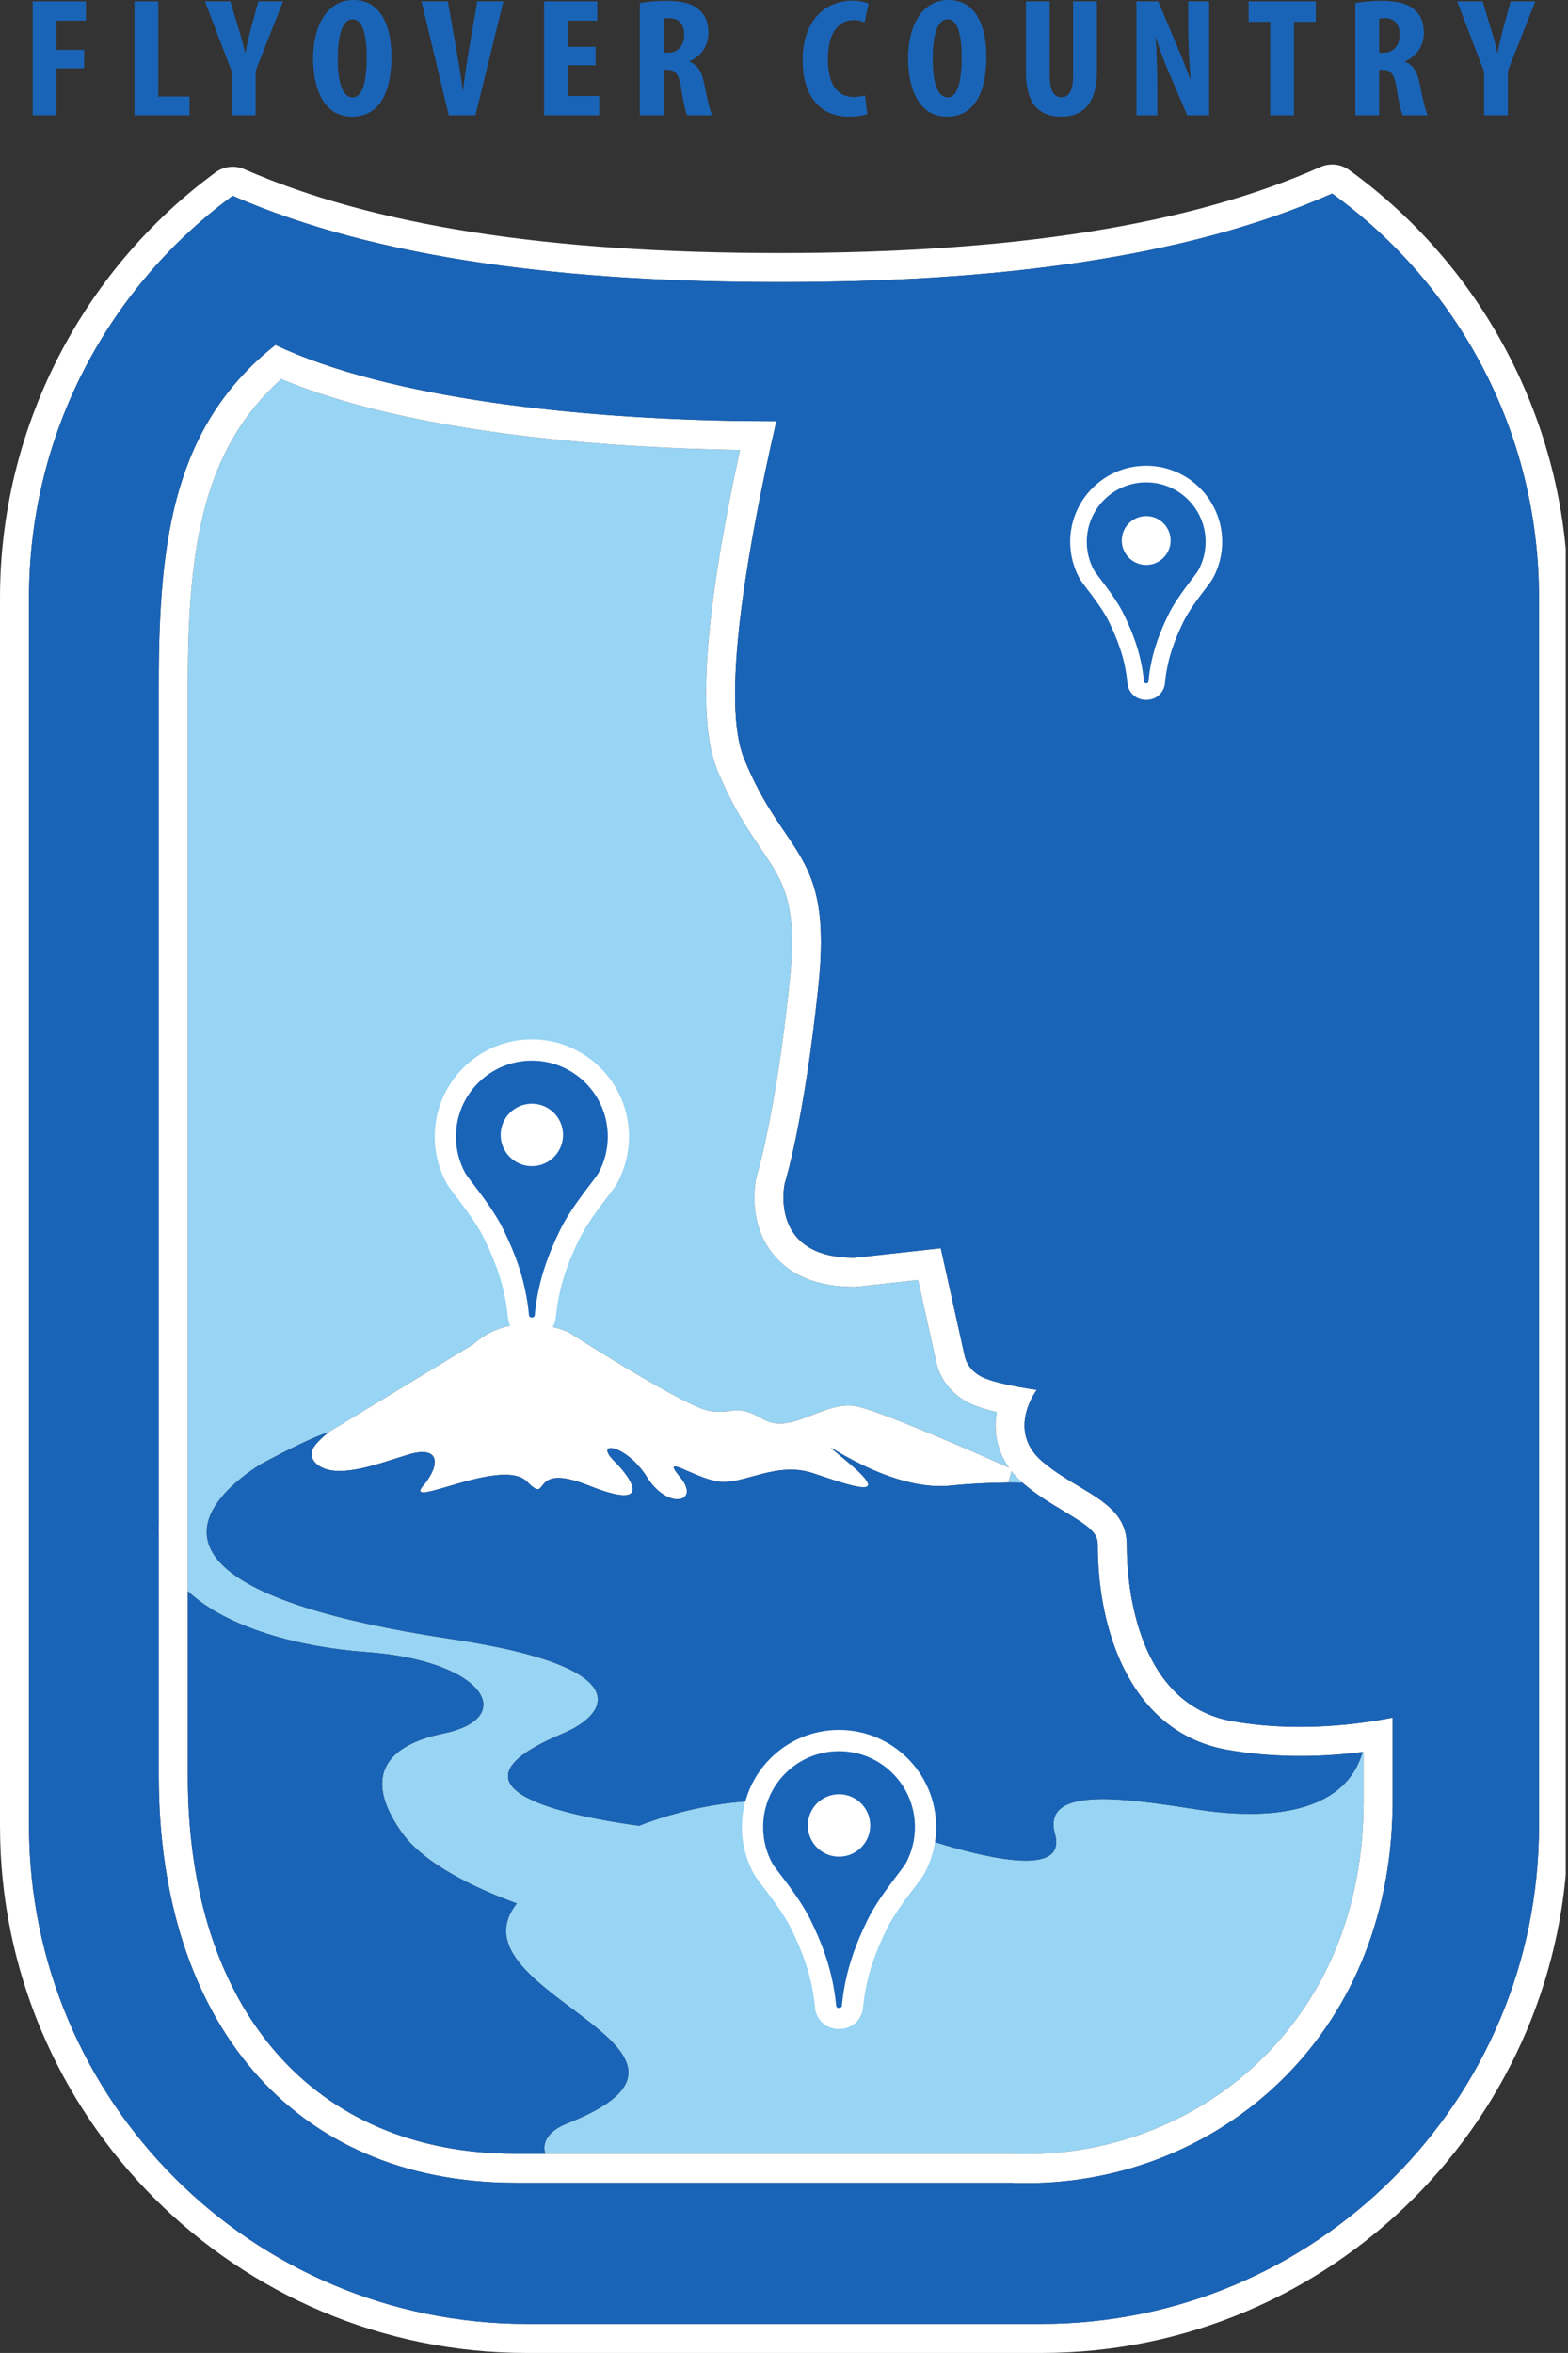 <?xml version="1.0" encoding="UTF-8" standalone="no"?>
<!-- Created with Inkscape (http://www.inkscape.org/) -->

<svg
   xmlns:dc="http://purl.org/dc/elements/1.1/"
   xmlns:cc="http://creativecommons.org/ns#"
   xmlns:rdf="http://www.w3.org/1999/02/22-rdf-syntax-ns#"
   xmlns:svg="http://www.w3.org/2000/svg"
   xmlns="http://www.w3.org/2000/svg"
   xmlns:sodipodi="http://sodipodi.sourceforge.net/DTD/sodipodi-0.dtd"
   xmlns:inkscape="http://www.inkscape.org/namespaces/inkscape"
   id="svg4850"
   version="1.1"
   inkscape:version="0.91 r13725"
   xml:space="preserve"
   width="286.663"
   height="429.987"
   viewBox="0 0 286.663 429.987"
   sodipodi:docname="FlyoverCountry.svg"><rect x="0" y="0" width="286.663" height="429.987" fill="#333333" stroke="none"/><defs
     id="defs4854"><clipPath
       clipPathUnits="userSpaceOnUse"
       id="clipPath4866"><path
         d="m 0,0 0,3440 2290,0 L 2290,0 0,0 Z"
         id="path4868"
         inkscape:connector-curvature="0" /></clipPath></defs><sodipodi:namedview
     pagecolor="#ffffff"
     bordercolor="#666666"
     borderopacity="1"
     objecttolerance="10"
     gridtolerance="10"
     guidetolerance="10"
     inkscape:pageopacity="0"
     inkscape:pageshadow="2"
     inkscape:window-width="905"
     inkscape:window-height="480"
     id="namedview4852"
     showgrid="false"
     inkscape:zoom="0.54885318"
     inkscape:cx="-88.971309"
     inkscape:cy="214.99374"
     inkscape:window-x="49"
     inkscape:window-y="24"
     inkscape:window-maximized="0"
     inkscape:current-layer="g4858" /><g
     id="g4858"
     inkscape:groupmode="layer"
     inkscape:label="ink_ext_XXXXXX"
     transform="matrix(1.25,0,0,-1.25,0,429.988)"><g
       id="g4860"
       transform="scale(0.1,0.1)"><g
         id="g4862"><g
           id="g4864"
           clip-path="url(#clipPath4866)"><path
             d="m 47.832,3437.93 77.859,0 0,-28.19 -43.054,0 0,-42.75 40.39,0 0,-26.94 -40.39,0 0,-68.73 -34.805,0 0,166.61"
             style="fill:#1a64b7;fill-opacity:1;fill-rule:nonzero;stroke:none"
             id="path4870"
             inkscape:connector-curvature="0" /><path
             d="m 196.719,3437.93 34.804,0 0,-139.16 45.704,0 0,-27.45 -80.508,0 0,166.61"
             style="fill:#1a64b7;fill-opacity:1;fill-rule:nonzero;stroke:none"
             id="path4872"
             inkscape:connector-curvature="0" /><path
             d="m 339.043,3271.32 0,63.77 -39.316,102.84 37.199,0 11.953,-39.81 c 3.445,-10.62 6.914,-22.98 9.559,-35.34 l 0.539,0 c 2.117,12.12 5.046,24.22 8.23,36.08 l 10.637,39.07 36.14,0 -40.129,-101.59 0,-65.02 -34.812,0"
             style="fill:#1a64b7;fill-opacity:1;fill-rule:nonzero;stroke:none"
             id="path4874"
             inkscape:connector-curvature="0" /><path
             d="m 514.551,3269.35 c -40.656,0 -56.59,40.04 -56.59,85.76 0,45.48 19.383,84.79 59.246,84.79 43.047,0 55.266,-44.24 55.266,-82.31 0,-62.79 -23.91,-88.24 -57.668,-88.24 l -0.254,0 z m 1.328,28.18 c 14.883,0 20.449,24.71 20.449,58.58 0,29.41 -4.773,55.62 -20.723,55.62 -15.41,0 -21.777,-26.21 -21.523,-56.36 -0.527,-33.13 6.113,-57.84 21.523,-57.84 l 0.274,0"
             style="fill:#1a64b7;fill-opacity:1;fill-rule:nonzero;stroke:none"
             id="path4876"
             inkscape:connector-curvature="0" /><path
             d="m 656.301,3271.32 -39.856,166.61 38.528,0 12.761,-71.94 c 2.911,-18.03 6.629,-38.31 9.024,-57.84 l 0.539,0 c 2.391,19.78 5.308,39.81 8.496,58.58 l 12.227,71.2 38.257,0 -40.918,-166.61 -39.058,0"
             style="fill:#1a64b7;fill-opacity:1;fill-rule:nonzero;stroke:none"
             id="path4878"
             inkscape:connector-curvature="0" /><path
             d="m 871.133,3344.49 -40.653,0 0,-44.98 45.958,0 0,-28.19 -80.762,0 0,166.61 77.847,0 0,-28.19 -43.043,0 0,-38.31 40.653,0 0,-26.94"
             style="fill:#1a64b7;fill-opacity:1;fill-rule:nonzero;stroke:none"
             id="path4880"
             inkscape:connector-curvature="0" /><path
             d="m 935.828,3435.46 c 10.891,1.96 24.707,3.21 37.988,3.21 19.145,0 36.404,-2.48 47.834,-12.37 10.9,-9.14 14.35,-20.27 14.35,-34.59 0,-17.81 -9.56,-33.87 -27.64,-41.54 l 0,-0.49 c 12.23,-4.69 18.34,-15.07 21.8,-33.12 3.44,-18.54 8.23,-39.05 11.41,-45.24 l -36.39,0 c -2.4,4.7 -6.379,21.51 -9.035,40.06 -3.184,20.51 -8.774,26.44 -20.2,26.44 l -5.308,0 0,-66.5 -34.809,0 0,164.14 z m 34.809,-72.68 6.367,0 c 15.144,0 23.656,11.38 23.656,25.96 0,14.33 -6.117,24.22 -21.519,24.71 -3.196,0 -6.653,-0.24 -8.504,-0.98 l 0,-49.69"
             style="fill:#1a64b7;fill-opacity:1;fill-rule:nonzero;stroke:none"
             id="path4882"
             inkscape:connector-curvature="0" /><path
             d="m 1268.49,3273.3 c -5.05,-2.22 -14.88,-3.95 -26.84,-3.95 -45.97,0 -67.75,34.86 -67.75,82.31 0,62.78 37.46,87.24 72.27,87.24 12.22,0 20.72,-2.47 24.18,-4.45 l -5.85,-27.18 c -3.97,1.73 -8.51,3.21 -16.21,3.21 -19.66,0 -37.47,-15.82 -37.47,-57.09 0,-39.8 16.22,-55.37 37.47,-55.37 5.84,0 12.49,1.23 16.75,2.48 l 3.45,-27.2"
             style="fill:#1a64b7;fill-opacity:1;fill-rule:nonzero;stroke:none"
             id="path4884"
             inkscape:connector-curvature="0" /><path
             d="m 1384.74,3269.35 c -40.67,0 -56.61,40.04 -56.61,85.76 0,45.48 19.39,84.79 59.25,84.79 43.05,0 55.27,-44.24 55.27,-82.31 0,-62.79 -23.92,-88.24 -57.66,-88.24 l -0.25,0 z m 1.32,28.18 c 14.89,0 20.45,24.71 20.45,58.58 0,29.41 -4.77,55.62 -20.73,55.62 -15.4,0 -21.78,-26.21 -21.52,-56.36 -0.53,-33.13 6.12,-57.84 21.52,-57.84 l 0.28,0"
             style="fill:#1a64b7;fill-opacity:1;fill-rule:nonzero;stroke:none"
             id="path4886"
             inkscape:connector-curvature="0" /><path
             d="m 1535.22,3437.93 0,-108.27 c 0,-24.47 7.73,-31.89 17.02,-31.89 10.09,0 17.27,6.68 17.27,31.89 l 0,108.27 34.81,0 0,-102.58 c 0,-42.76 -17.53,-66 -51.81,-66 -37.47,0 -52.08,24.22 -52.08,65.74 l 0,102.84 34.79,0"
             style="fill:#1a64b7;fill-opacity:1;fill-rule:nonzero;stroke:none"
             id="path4888"
             inkscape:connector-curvature="0" /><path
             d="m 1662.1,3271.32 0,166.61 31.88,0 27.63,-65.51 c 5.6,-12.61 14.09,-34.1 19.15,-48.45 l 0.53,0 c -1.07,17.31 -3.46,46.48 -3.46,77.12 l 0,36.84 30.56,0 0,-166.61 -31.89,0 -27.38,63.53 c -6.09,13.85 -14.06,35.1 -18.32,49.92 l -0.54,0 c 1.08,-16.79 2.4,-42.51 2.4,-75.88 l 0,-37.57 -30.56,0"
             style="fill:#1a64b7;fill-opacity:1;fill-rule:nonzero;stroke:none"
             id="path4890"
             inkscape:connector-curvature="0" /><path
             d="m 1857.78,3408.02 -31.62,0 0,29.91 98.32,0 0,-29.91 -31.88,0 0,-136.7 -34.82,0 0,136.7"
             style="fill:#1a64b7;fill-opacity:1;fill-rule:nonzero;stroke:none"
             id="path4892"
             inkscape:connector-curvature="0" /><path
             d="m 1982.28,3435.46 c 10.88,1.96 24.7,3.21 37.98,3.21 19.14,0 36.41,-2.48 47.83,-12.37 10.9,-9.14 14.36,-20.27 14.36,-34.59 0,-17.81 -9.57,-33.87 -27.64,-41.54 l 0,-0.49 c 12.23,-4.69 18.32,-15.07 21.79,-33.12 3.45,-18.54 8.23,-39.05 11.43,-45.24 l -36.41,0 c -2.39,4.7 -6.38,21.51 -9.03,40.06 -3.19,20.51 -8.77,26.44 -20.21,26.44 l -5.3,0 0,-66.5 -34.8,0 0,164.14 z m 34.8,-72.68 6.37,0 c 15.15,0 23.65,11.38 23.65,25.96 0,14.33 -6.1,24.22 -21.51,24.71 -3.21,0 -6.65,-0.24 -8.51,-0.98 l 0,-49.69"
             style="fill:#1a64b7;fill-opacity:1;fill-rule:nonzero;stroke:none"
             id="path4894"
             inkscape:connector-curvature="0" /><path
             d="m 2170.58,3271.32 0,63.77 -39.33,102.84 37.2,0 11.96,-39.81 c 3.44,-10.62 6.9,-22.98 9.56,-35.34 l 0.53,0 c 2.12,12.12 5.05,24.22 8.23,36.08 l 10.64,39.07 36.14,0 -40.13,-101.59 0,-65.02 -34.8,0"
             style="fill:#1a64b7;fill-opacity:1;fill-rule:nonzero;stroke:none"
             id="path4896"
             inkscape:connector-curvature="0" /><path
             d="m 1495.61,1272.24 c -6.19,5.43 -11.59,11.05 -16.17,16.83 l -4.74,-16.55 c 7.06,0.05 13.95,-0.15 20.91,-0.28 z m 497.25,-393.65 c -23.28,-81.949 -120.55,-103.031 -243.52,-83.809 -109.96,17.188 -225.9,33.699 -206.28,-36.402 28.31,-101.109 -287.19,28.312 -287.19,28.312 -141.83,49.641 -287.401,-2.363 -321.163,-15.929 -162.656,22.5 -275.547,66.367 -111.531,134.867 68.679,28.691 110.515,97.041 -161.867,137.901 -183.438,27.52 -279.715,62.81 -324.883,98.64 -48.86,38.76 -37.891,78.15 -12.395,109.08 16.821,20.4 39.895,37.1 56.282,47.5 39.367,21.26 76.718,39.75 100.5,47.62 l 210.828,127.92 c 60.672,54.6 139.55,18.2 139.55,18.2 0,0 169.869,-109.2 206.269,-115.27 36.41,-6.07 36.41,12.13 78.88,-12.13 42.46,-24.27 90.99,30.33 139.53,18.2 43.81,-10.96 191.32,-76.23 219.71,-88.88 -13.87,19.79 -19.52,41.05 -19.52,61.5 0,6.7 0.81,13.24 1.87,19.67 -12.72,3 -25.49,6.64 -35.54,10.95 -33.9,14.52 -49.88,43.37 -53.27,63.65 0.12,-0.75 0.26,-1.49 0.43,-2.22 0,0 -17.16,77.27 -26.82,120.77 -37.15,-4.13 -88.5,-9.83 -88.5,-9.83 -1.55,-0.17 -3.12,-0.25 -4.68,-0.25 -53.56,0 -93.72,16.27 -119.36,48.35 -37.3,46.66 -25.36,105.69 -23.86,112.27 0.25,1.16 0.59,2.37 0.95,3.51 0.26,0.85 27.18,87.56 47.38,279.44 12.33,117.24 -8.02,147.18 -41.72,196.8 -18.91,27.82 -42.44,62.45 -64.25,116.31 -29.49,72.89 -18.12,229.62 33.65,466.74 -163.824,2.45 -469.672,19.27 -671.07,103.68 C 298.563,2784.4 274.68,2644.68 274.68,2441.25 l 0,-1327.47 c 57.965,-54.4 165.086,-82.17 260.332,-88.98 174.285,-12.47 223.367,-96.538 113.433,-119.171 -81.961,-16.848 -119.55,-61.32 -61.297,-144.078 33.282,-47.289 109.5,-82.699 168.758,-104.379 C 652.371,527.031 1103.53,443.898 829.285,335.469 801.387,324.43 792.48,307.379 797.5,291.219 l 680.83,0 c 0.6,0 1.2,-0.02 1.8,-0.039 134.36,-5.668 266,43.39 361.17,134.629 100.16,96.011 153.1,227.75 153.1,380.961 l 0,72.05 c -0.51,-0.07 -1.03,-0.148 -1.54,-0.23"
             style="fill:#98d4f3;fill-opacity:1;fill-rule:nonzero;stroke:none"
             id="path4898"
             inkscape:connector-curvature="0" /><path
             d="m 2250.87,770.52 c 0,-402.079 -325.97,-728.051 -728.04,-728.051 l -752.31,0 C 368.43,42.469 42.469,368.441 42.469,770.52 l 0,1795.84 c 0,241.12 117.289,454.75 297.844,587.25 214.191,-93.69 494.035,-126.15 800.297,-126.15 309.84,0 592.62,33.83 807.74,129.48 183.18,-132.23 302.52,-347.4 302.52,-590.58 l 0,-1795.84 z m -277.66,2420.86 c -12.26,8.84 -28.3,10.5 -42.11,4.37 -190.4,-84.67 -448.98,-125.82 -790.49,-125.82 -338.469,0 -594.68,40.1 -783.286,122.59 -13.879,6.07 -29.922,4.28 -42.136,-4.67 C 117.832,3043.02 0,2810.69 0,2566.36 L 0,770.52 C 0,345.648 345.652,0 770.52,0 l 752.31,0 c 424.86,0 770.51,345.648 770.51,770.52 l 0,1795.84 c 0,246.68 -119.68,480.33 -320.13,625.02 z M 1994.4,806.77 c 0,-153.211 -52.94,-284.95 -153.1,-380.961 -95.17,-91.239 -226.81,-140.297 -361.17,-134.629 -0.6,0.019 -1.2,0.039 -1.8,0.039 l -723.994,0 c -295.867,0 -479.656,211.492 -479.656,551.953 l 0,1598.078 c 0,203.43 23.883,343.15 136.59,444.5 201.398,-84.41 507.246,-101.23 671.07,-103.68 -51.77,-237.12 -63.14,-393.85 -33.65,-466.74 21.81,-53.86 45.34,-88.49 64.25,-116.31 33.7,-49.62 54.05,-79.56 41.72,-196.8 -20.2,-191.88 -47.12,-278.59 -47.38,-279.44 -0.36,-1.14 -0.7,-2.35 -0.95,-3.51 -1.5,-6.58 -13.44,-65.61 23.86,-112.27 25.64,-32.08 65.8,-48.35 119.36,-48.35 1.56,0 3.13,0.08 4.68,0.25 0,0 51.35,5.7 88.5,9.83 9.66,-43.5 26.82,-120.77 26.82,-120.77 -0.17,0.73 -0.31,1.47 -0.43,2.22 3.39,-20.28 19.37,-49.13 53.27,-63.65 10.05,-4.31 22.82,-7.95 35.54,-10.95 -1.06,-6.43 -1.87,-12.97 -1.87,-19.67 0,-20.45 5.65,-41.71 19.52,-61.5 -28.39,12.65 -175.9,77.92 -219.71,88.88 -48.54,12.13 -97.07,-42.47 -139.53,-18.2 -42.47,24.26 -42.47,6.06 -78.88,12.13 -36.4,6.07 -206.269,115.27 -206.269,115.27 0,0 -78.878,36.4 -139.55,-18.2 L 480.813,1346.37 c 0.117,0.04 0.261,0.1 0.378,0.14 -12.453,-9.75 -19.953,-17.93 -23.847,-24.83 -3.086,-8.39 -2.11,-17.87 10.761,-25.61 30.34,-18.2 88.543,5.3 129.5,17.45 45.149,13.38 47.012,-13.66 22.747,-43.99 -0.43,-0.55 -1.082,-1.06 -1.575,-1.58 -30.039,-36.21 115.364,42.52 151.743,6.13 36.394,-36.41 0,30.33 91.003,-6.06 91.004,-36.41 66.739,6.06 36.407,36.39 -30.34,30.34 18.191,24.27 48.535,-24.27 30.332,-48.53 78.865,-36.39 48.535,0 -30.344,36.41 18.19,0 54.6,-6.06 36.4,-6.06 84.93,30.33 139.54,12.13 54.6,-18.19 121.34,-42.46 48.54,18.2 -72.82,60.68 48.86,-46.68 151.68,-36.39 29.12,2.92 57.55,4.29 85.34,4.5 l 4.74,16.55 c 4.58,-5.78 9.98,-11.4 16.17,-16.83 0.77,-0.68 1.4,-1.38 2.2,-2.05 19.58,-16.41 40.02,-28.66 58.05,-39.45 39.05,-23.42 49.65,-32.15 49.65,-49.13 0,-128.71 49.77,-275.079 189.52,-299.84 62.05,-10.981 129.38,-11.899 197.83,-3.18 0.51,0.082 1.03,0.16 1.54,0.23 l 0,-72.05 z m -191.97,116.808 c -138.66,24.582 -154.45,194.842 -154.45,258.032 0,43.49 -32.41,62.87 -70.36,85.6 -17.21,10.29 -35.55,21.29 -52.51,35.52 -54.41,45.62 -8.78,105.29 -8.78,105.29 0,0 -52.67,7.03 -77.22,17.56 -24.59,10.52 -28.09,31.58 -28.09,31.58 l -35.09,157.97 -126.38,-14.01 c -126.38,0 -101.81,108.8 -101.81,108.8 0,0 28.09,87.76 49.14,287.85 21.08,200.1 -49.15,186.06 -108.81,333.49 -32.03,79.16 0.68,280.72 37.85,450.45 3.15,14.43 6.35,28.62 9.54,42.49 -1.95,0 -3.94,-0.03 -5.88,-0.03 -12.45,0 -25.08,0.1 -37.77,0.24 -242.232,2.77 -522.708,32.56 -689.029,111.18 C 255.242,2818.57 232.207,2654.18 232.207,2441.25 l 0,-1598.078 c 0,-355.102 193.555,-594.422 522.129,-594.422 l 723.994,0 c 276.71,-11.691 538.63,187.609 557.36,519.801 0.72,12.558 1.18,25.258 1.18,38.219 l 0,122.101 c -14.34,-2.832 -28.52,-5.199 -42.47,-7.101 -71.33,-9.731 -137.16,-7.891 -191.97,1.808"
             style="fill:#ffffff;fill-opacity:1;fill-rule:nonzero;stroke:none"
             id="path4900"
             inkscape:connector-curvature="0" /><path
             d="m 2036.87,806.77 c 0,-12.961 -0.46,-25.661 -1.18,-38.219 C 2016.96,436.359 1755.04,237.059 1478.33,248.75 l -723.994,0 c -328.574,0 -522.129,239.32 -522.129,594.422 l 0,355.618 c -0.273,4.63 -0.273,9.35 0,14.21 l 0,1228.25 c 0,212.93 23.035,377.32 170.574,494.34 166.321,-78.62 446.797,-108.41 689.029,-111.18 12.69,-0.14 25.32,-0.24 37.77,-0.24 1.94,0 3.93,0.03 5.88,0.03 -3.19,-13.87 -6.39,-28.06 -9.54,-42.49 -37.17,-169.73 -69.88,-371.29 -37.85,-450.45 59.66,-147.43 129.89,-133.39 108.81,-333.49 -21.05,-200.09 -49.14,-287.85 -49.14,-287.85 0,0 -24.57,-108.8 101.81,-108.8 l 126.38,14.01 35.09,-157.97 c 0,0 3.5,-21.06 28.09,-31.58 24.55,-10.53 77.22,-17.56 77.22,-17.56 0,0 -45.63,-59.67 8.78,-105.29 16.96,-14.23 35.3,-25.23 52.51,-35.52 37.95,-22.73 70.36,-42.11 70.36,-85.6 0,-63.19 15.79,-233.45 154.45,-258.032 54.81,-9.699 120.64,-11.539 191.97,-1.808 13.95,1.902 28.13,4.269 42.47,7.101 l 0,-122.101 z m -88.52,2350.17 c -215.12,-95.65 -497.9,-129.48 -807.74,-129.48 -306.262,0 -586.106,32.46 -800.297,126.15 C 159.758,3021.11 42.469,2807.48 42.469,2566.36 l 0,-1795.84 C 42.469,368.441 368.43,42.469 770.52,42.469 l 752.31,0 c 402.07,0 728.04,325.972 728.04,728.051 l 0,1795.84 c 0,243.18 -119.34,458.35 -302.52,590.58 z M 755.906,657.172 c -59.258,21.68 -135.476,57.09 -168.758,104.379 -58.253,82.758 -20.664,127.23 61.297,144.078 109.934,22.633 60.852,106.701 -113.433,119.171 -95.246,6.81 -202.367,34.58 -260.332,88.98 l 0,-270.608 c 0,-340.461 183.789,-551.953 479.656,-551.953 l 43.164,0 c -5.02,16.16 3.887,33.211 31.785,44.25 274.245,108.429 -176.914,191.562 -73.379,321.703 z M 1795.03,881.77 c -139.75,24.761 -189.52,171.13 -189.52,299.84 0,16.98 -10.6,25.71 -49.65,49.13 -18.03,10.79 -38.47,23.04 -58.05,39.45 -0.8,0.67 -1.43,1.37 -2.2,2.05 -6.96,0.13 -13.85,0.33 -20.91,0.28 -27.79,-0.21 -56.22,-1.58 -85.34,-4.5 -102.82,-10.29 -224.5,97.07 -151.68,36.39 72.8,-60.66 6.06,-36.39 -48.54,-18.2 -54.61,18.2 -103.14,-18.19 -139.54,-12.13 -36.41,6.06 -84.944,42.47 -54.6,6.06 30.33,-36.39 -18.203,-48.53 -48.535,0 -30.344,48.54 -78.875,54.61 -48.535,24.27 30.332,-30.33 54.597,-72.8 -36.407,-36.39 -91.003,36.39 -54.609,-30.35 -91.003,6.06 -36.379,36.39 -181.782,-42.34 -151.743,-6.13 0.493,0.52 1.145,1.03 1.575,1.58 24.265,30.33 22.402,57.37 -22.747,43.99 -40.957,-12.15 -99.16,-35.65 -129.5,-17.45 -12.871,7.74 -13.847,17.22 -10.761,25.61 3.894,6.9 11.394,15.08 23.847,24.83 -0.117,-0.04 -0.261,-0.1 -0.378,-0.14 -23.782,-7.87 -61.133,-26.36 -100.5,-47.62 -16.387,-10.4 -39.461,-27.1 -56.282,-47.5 -25.496,-30.93 -36.465,-70.32 12.395,-109.08 45.168,-35.83 141.445,-71.12 324.883,-98.64 272.382,-40.86 230.546,-109.21 161.867,-137.901 -164.016,-68.5 -51.125,-112.367 111.531,-134.867 33.762,13.566 179.333,65.57 321.163,15.929 0,0 315.5,-129.421 287.19,-28.312 -19.62,70.101 96.32,53.59 206.28,36.402 122.97,-19.222 220.24,1.86 243.52,83.809 -68.45,-8.719 -135.78,-7.801 -197.83,3.18"
             style="fill:#1a64b7;fill-opacity:1;fill-rule:nonzero;stroke:none"
             id="path4902"
             inkscape:connector-curvature="0" /><path
             d="m 1676.38,2758.96 c -61.31,0 -111.17,-49.87 -111.17,-111.18 0,-18.44 4.61,-36.75 13.37,-52.91 2.04,-3.76 5.13,-7.88 11.4,-16.1 9.54,-12.52 23.95,-31.42 31.96,-47.9 11.41,-23.49 23.56,-52.52 27,-89.68 l -0.11,2.24 c 0,-7.5 3.22,-14.7 8.84,-19.77 5.13,-4.63 11.84,-6.97 18.71,-6.9 6.86,-0.07 13.56,2.27 18.71,6.9 5.61,5.07 8.84,12.27 8.84,19.77 l -0.11,-2.24 c 3.44,37.16 15.58,66.19 26.99,89.7 8.01,16.46 22.43,35.36 31.96,47.88 6.27,8.22 9.37,12.34 11.42,16.11 8.74,16.15 13.36,34.46 13.36,52.9 0,61.31 -49.87,111.18 -111.17,111.18"
             style="fill:#ffffff;fill-opacity:1;fill-rule:nonzero;stroke:none"
             id="path4904"
             inkscape:connector-curvature="0" /><path
             d="m 1676.38,2734.7 c -48.02,0 -86.91,-38.91 -86.91,-86.92 0,-14.97 3.79,-29.05 10.45,-41.36 3.9,-7.21 30.59,-37.68 43.85,-64.94 11.46,-23.6 25.41,-55.79 29.33,-98.05 0,-1.59 1.69,-2.7 3.28,-2.54 1.59,-0.16 3.28,0.95 3.28,2.54 3.9,42.26 17.86,74.45 29.32,98.05 13.27,27.26 39.96,57.73 43.85,64.94 6.66,12.31 10.45,26.39 10.45,41.36 0,48.01 -38.89,86.92 -86.9,86.92"
             style="fill:#1a64b7;fill-opacity:1;fill-rule:nonzero;stroke:none"
             id="path4906"
             inkscape:connector-curvature="0" /><path
             d="m 1676.4,2685.38 c 19.68,0 35.67,-15.98 35.67,-35.72 0,-19.72 -15.99,-35.7 -35.67,-35.7 -19.76,0 -35.73,15.98 -35.73,35.7 0,19.74 15.97,35.72 35.73,35.72"
             style="fill:#ffffff;fill-opacity:1;fill-rule:nonzero;stroke:none"
             id="path4908"
             inkscape:connector-curvature="0" /><path
             d="m 777.871,1920.3 c -78.308,0 -142.043,-63.72 -142.043,-142.05 0,-23.57 5.902,-46.96 17.094,-67.61 2.605,-4.8 6.558,-10.06 14.566,-20.56 12.192,-15.99 30.598,-40.15 40.832,-61.2 14.578,-30.02 30.086,-67.11 34.493,-114.57 l -0.145,2.84 c 0,-9.56 4.129,-18.78 11.309,-25.25 6.558,-5.91 15.125,-8.9 23.894,-8.82 8.77,-0.08 17.332,2.91 23.906,8.82 7.176,6.47 11.297,15.69 11.297,25.25 l -0.136,-2.84 c 4.398,47.46 19.906,84.55 34.496,114.57 10.222,21.05 28.64,45.21 40.82,61.2 8.008,10.5 11.973,15.76 14.59,20.59 11.172,20.62 17.078,44.01 17.078,67.58 0,78.33 -63.731,142.05 -142.051,142.05"
             style="fill:#ffffff;fill-opacity:1;fill-rule:nonzero;stroke:none"
             id="path4910"
             inkscape:connector-curvature="0" /><path
             d="m 777.871,1889.29 c -61.34,0 -111.035,-49.7 -111.035,-111.04 0,-19.14 4.836,-37.13 13.359,-52.84 4.981,-9.22 39.075,-48.16 56.016,-82.96 14.656,-30.18 32.473,-71.3 37.473,-125.3 0,-2.02 2.168,-3.45 4.187,-3.25 2.031,-0.2 4.199,1.23 4.199,3.25 5,54 22.801,95.12 37.473,125.3 16.941,34.8 51.031,73.74 56.016,82.96 8.511,15.71 13.347,33.7 13.347,52.84 0,61.34 -49.687,111.04 -111.035,111.04"
             style="fill:#1a64b7;fill-opacity:1;fill-rule:nonzero;stroke:none"
             id="path4912"
             inkscape:connector-curvature="0" /><path
             d="m 777.883,1826.28 c 25.176,0 45.613,-20.41 45.613,-45.64 0,-25.19 -20.437,-45.59 -45.613,-45.59 -25.215,0 -45.625,20.4 -45.625,45.59 0,25.23 20.41,45.64 45.625,45.64"
             style="fill:#ffffff;fill-opacity:1;fill-rule:nonzero;stroke:none"
             id="path4914"
             inkscape:connector-curvature="0" /><path
             d="m 1227.13,910.852 c -78.31,0 -142.04,-63.711 -142.04,-142.043 0,-23.59 5.91,-46.981 17.09,-67.629 2.61,-4.801 6.56,-10.051 14.57,-20.559 12.19,-15.98 30.59,-40.141 40.83,-61.191 14.58,-30.02 30.09,-67.121 34.49,-114.578 l -0.15,2.839 c 0,-9.57 4.12,-18.781 11.31,-25.242 6.56,-5.918 15.13,-8.918 23.9,-8.808 8.77,-0.11 17.33,2.89 23.91,8.808 7.16,6.461 11.29,15.672 11.29,25.242 l -0.13,-2.839 c 4.39,47.457 19.9,84.558 34.49,114.578 10.22,21.05 28.63,45.211 40.82,61.191 8.01,10.508 11.97,15.758 14.58,20.59 11.18,20.617 17.08,44.008 17.08,67.598 0,78.332 -63.72,142.043 -142.04,142.043"
             style="fill:#ffffff;fill-opacity:1;fill-rule:nonzero;stroke:none"
             id="path4916"
             inkscape:connector-curvature="0" /><path
             d="m 1227.13,879.84 c -61.34,0 -111.03,-49.719 -111.03,-111.031 0,-19.149 4.84,-37.137 13.35,-52.86 4.98,-9.199 39.07,-48.148 56.02,-82.949 14.66,-30.18 32.46,-71.289 37.46,-125.309 0,-2.011 2.17,-3.441 4.2,-3.242 2.02,-0.199 4.19,1.231 4.19,3.242 5.01,54.02 22.81,95.129 37.48,125.309 16.93,34.801 51.03,73.75 56.01,82.949 8.52,15.723 13.35,33.711 13.35,52.86 0,61.312 -49.68,111.031 -111.03,111.031"
             style="fill:#1a64b7;fill-opacity:1;fill-rule:nonzero;stroke:none"
             id="path4918"
             inkscape:connector-curvature="0" /><path
             d="m 1227.14,816.82 c 25.17,0 45.61,-20.41 45.61,-45.629 0,-25.203 -20.44,-45.601 -45.61,-45.601 -25.22,0 -45.63,20.398 -45.63,45.601 0,25.219 20.41,45.629 45.63,45.629"
             style="fill:#ffffff;fill-opacity:1;fill-rule:nonzero;stroke:none"
             id="path4920"
             inkscape:connector-curvature="0" /></g></g></g></g></svg>